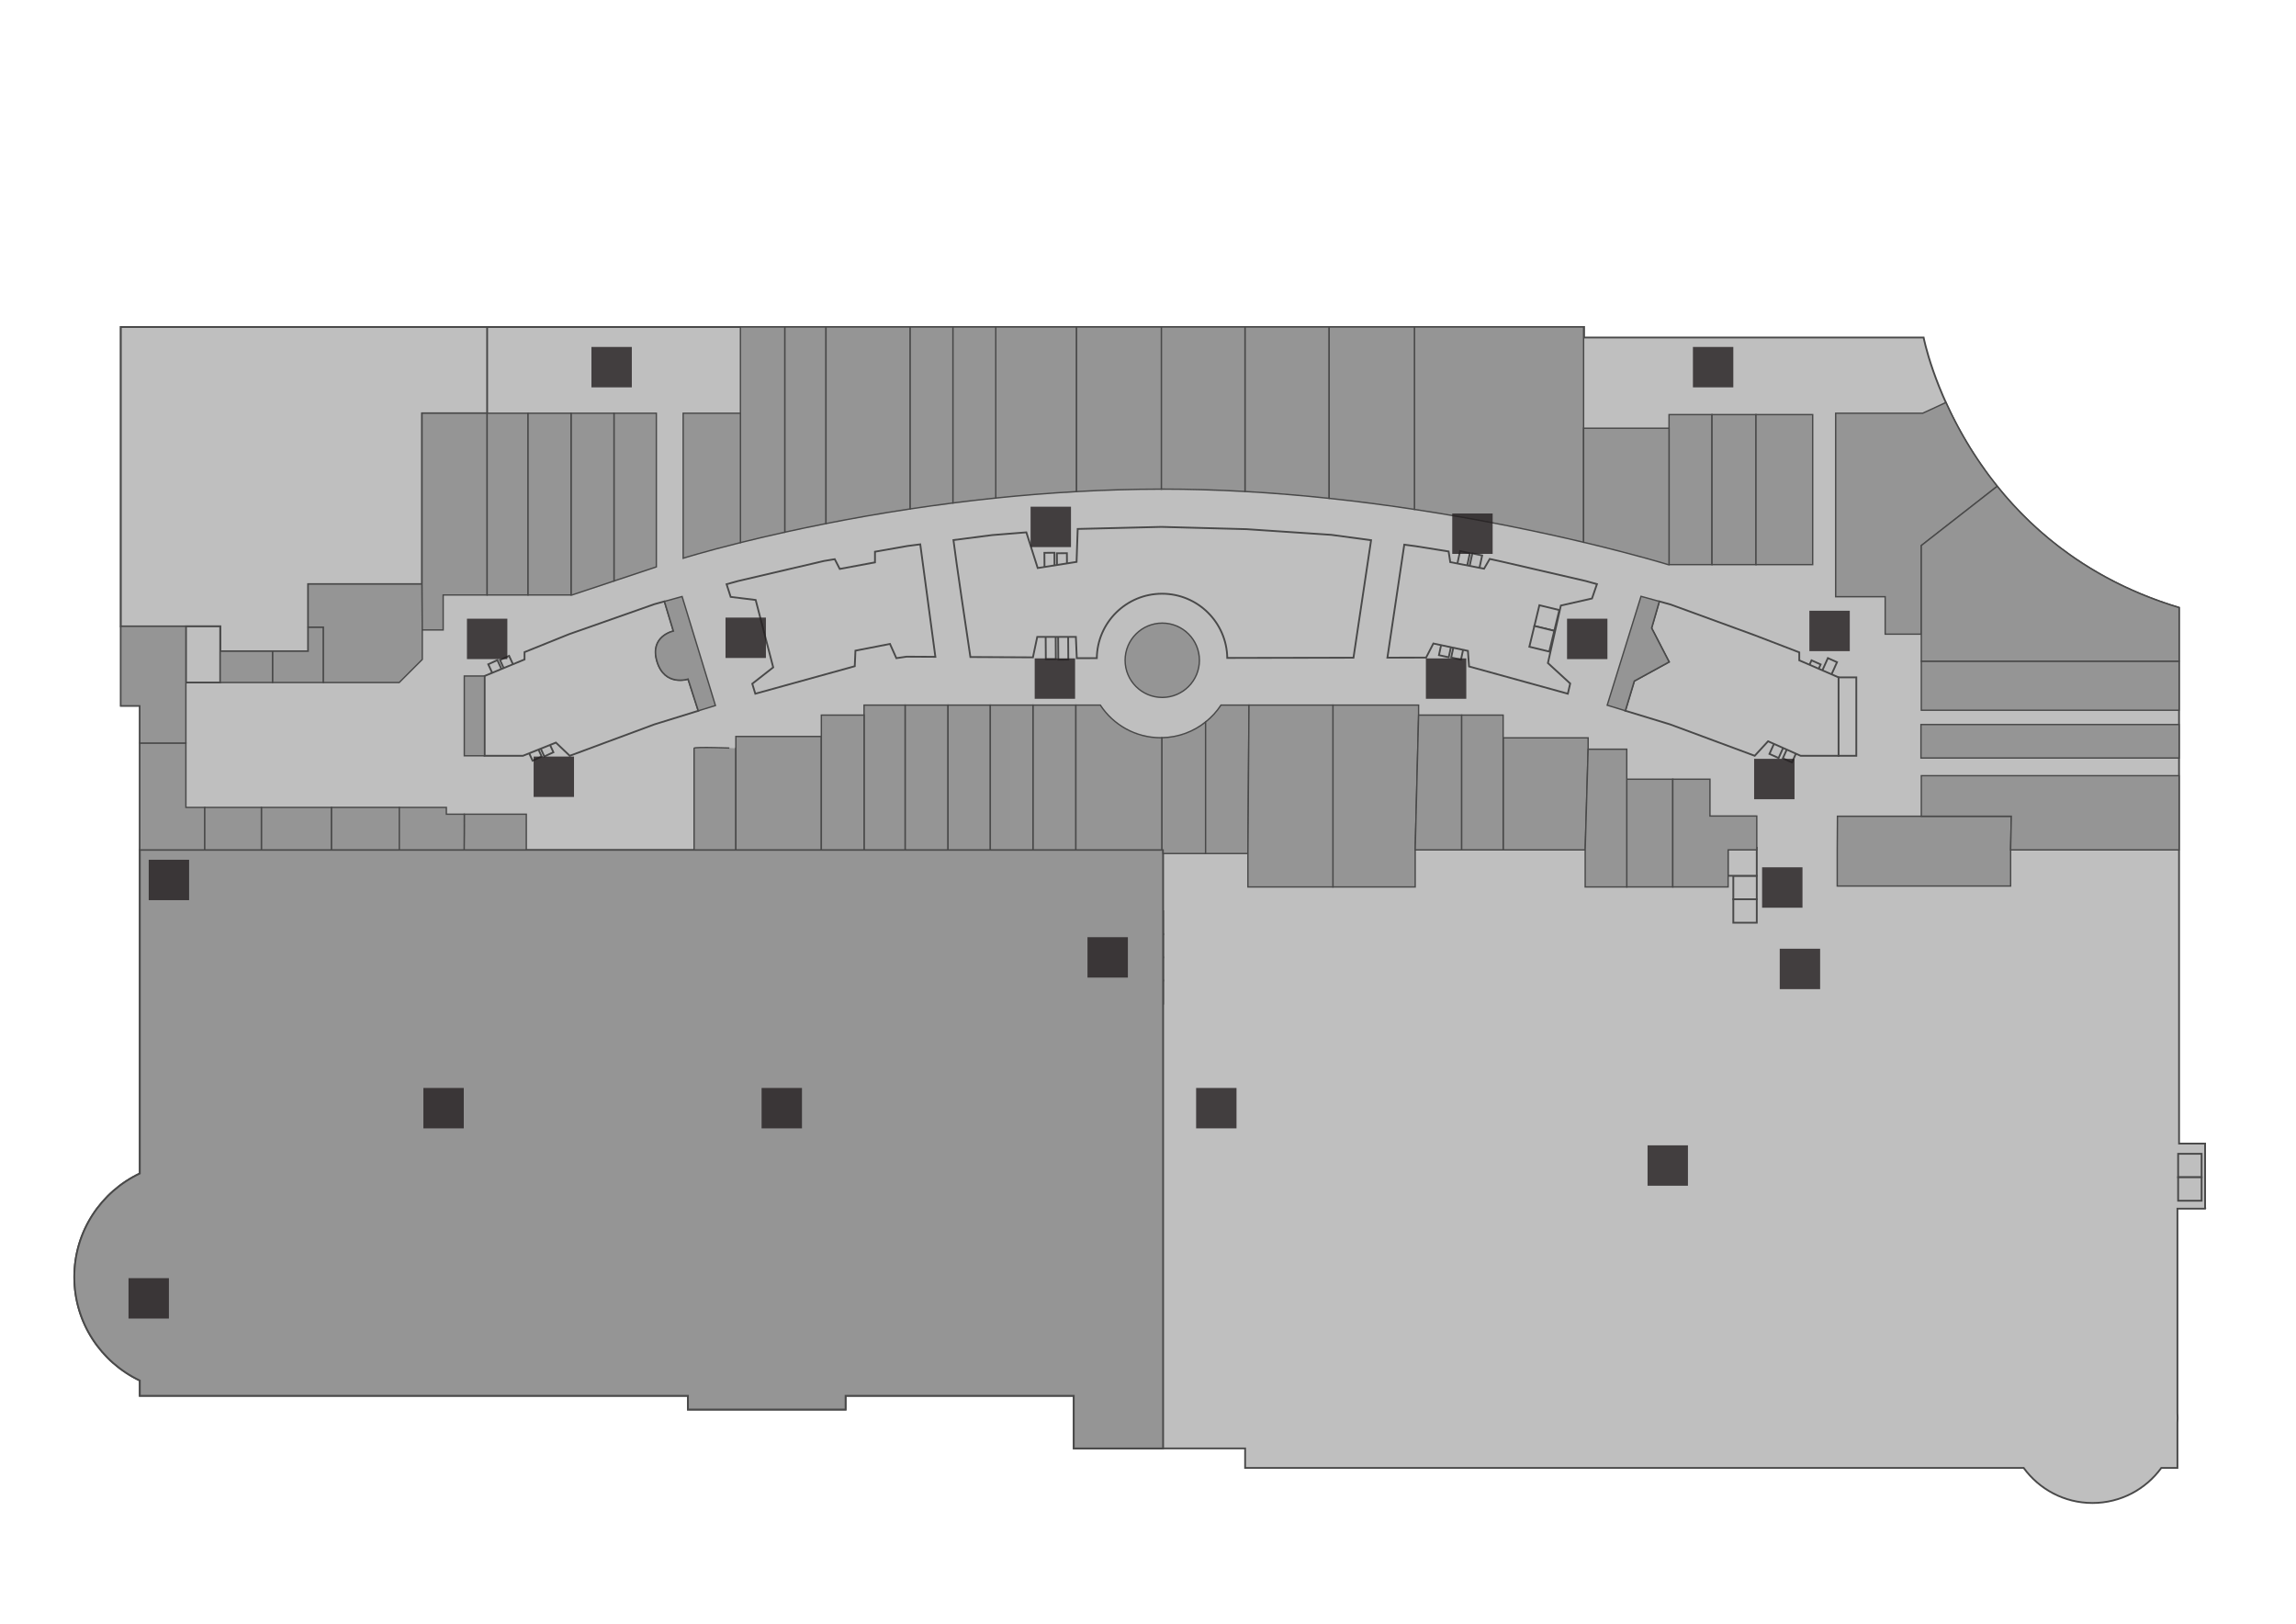 <?xml version="1.0" encoding="utf-8"?>
<!-- Generator: Adobe Illustrator 16.0.0, SVG Export Plug-In . SVG Version: 6.00 Build 0)  -->
<!DOCTYPE svg PUBLIC "-//W3C//DTD SVG 1.1//EN" "http://www.w3.org/Graphics/SVG/1.1/DTD/svg11.dtd">
<svg version="1.1" id="Layer_1" xmlns="http://www.w3.org/2000/svg" xmlns:xlink="http://www.w3.org/1999/xlink" x="0px" y="0px"
	 width="841.89px" height="595.281px" viewBox="0 0 841.89 595.281" enable-background="new 0 0 841.89 595.281"
	 xml:space="preserve">
<g id="background">
	<rect fill="#FFFFFF" width="841.89" height="595.281"/>
</g>
<g id="etc">
	<path fill="#BFBFBF" stroke="#494949" stroke-width="0.66" stroke-miterlimit="10" d="M808.558,443.117v-23.863h-9.545V222.769
		c-79.35-23.864-93.668-99.037-93.668-99.037H580.853v-3.843H44.302v138.875h6.96v171.458
		c-14.196,6.732-24.017,21.189-24.017,37.947s9.82,31.217,24.017,37.949v5.605h200.991v5.037h57.805v-5.037h83.657v19.291h62.843
		v7.158h285.479c5.676,7.785,14.859,12.85,25.229,12.85c10.371,0,19.557-5.064,25.23-12.85h5.918v-16.498
		c0.037-0.615,0.061-1.236,0.061-1.861s-0.021-1.248-0.061-1.863v-74.836h10.145V443.117z"/>
	
		<rect x="279.909" y="222.796" transform="matrix(-0.247 -0.969 0.969 -0.247 134.335 557.513)" fill="#BFBFBF" stroke="#494949" stroke-width="0.66" stroke-miterlimit="10" width="7.832" height="7.511"/>
	
		<rect x="281.844" y="230.357" transform="matrix(-0.247 -0.969 0.969 -0.247 129.457 568.83)" fill="#BFBFBF" stroke="#494949" stroke-width="0.66" stroke-miterlimit="10" width="7.831" height="7.511"/>
	
		<rect x="529.822" y="221.75" transform="matrix(-0.978 -0.21 0.21 -0.978 1002.816 569.104)" fill="#BFBFBF" stroke="#494949" stroke-width="0.66" stroke-miterlimit="10" width="3.672" height="18.998"/>
	
		<rect x="534.264" y="222.897" transform="matrix(-0.978 -0.211 0.211 -0.978 1011.188 572.543)" fill="#BFBFBF" stroke="#494949" stroke-width="0.66" stroke-miterlimit="10" width="3.67" height="18.997"/>
	
		<rect x="533.618" y="202.096" transform="matrix(-0.978 -0.21 0.21 -0.978 1014.417 531.086)" fill="#BFBFBF" stroke="#494949" stroke-width="0.66" stroke-miterlimit="10" width="3.67" height="18.998"/>
	
		<rect x="538.06" y="203.243" transform="matrix(-0.978 -0.211 0.211 -0.978 1022.798 534.529)" fill="#BFBFBF" stroke="#494949" stroke-width="0.66" stroke-miterlimit="10" width="3.668" height="18.996"/>
	
		<rect x="656.171" y="241.451" transform="matrix(0.912 0.41 -0.41 0.912 164.807 -247.147)" fill="#BFBFBF" stroke="#494949" stroke-width="0.66" stroke-miterlimit="10" width="3.671" height="37.619"/>
	
		<rect x="661.628" y="240.518" transform="matrix(0.912 0.41 -0.41 0.912 165.451 -249.352)" fill="#BFBFBF" stroke="#494949" stroke-width="0.66" stroke-miterlimit="10" width="3.671" height="40.277"/>
	
		<rect x="187.146" y="241.061" transform="matrix(-0.909 0.418 -0.418 -0.909 469.502 418.247)" fill="#BFBFBF" stroke="#494949" stroke-width="0.66" stroke-miterlimit="10" width="3.672" height="38.882"/>
	
		<rect x="191.455" y="239.492" transform="matrix(-0.909 0.418 -0.418 -0.909 477.065 413.459)" fill="#BFBFBF" stroke="#494949" stroke-width="0.66" stroke-miterlimit="10" width="3.669" height="38.882"/>
	
		<rect x="383.474" y="222.642" transform="matrix(-1 0.007 -0.007 -1 772.184 461.615)" fill="#BFBFBF" stroke="#494949" stroke-width="0.66" stroke-miterlimit="10" width="3.671" height="18.951"/>
	
		<rect x="388.049" y="222.803" transform="matrix(-1 0.007 -0.007 -1 781.334 461.905)" fill="#BFBFBF" stroke="#494949" stroke-width="0.66" stroke-miterlimit="10" width="3.669" height="18.95"/>
	
		<rect x="383.081" y="202.58" transform="matrix(-1 0.007 -0.007 -1 771.263 421.495)" fill="#BFBFBF" stroke="#494949" stroke-width="0.66" stroke-miterlimit="10" width="3.671" height="18.951"/>
	
		<rect x="387.658" y="202.741" transform="matrix(-1 0.007 -0.007 -1 780.417 421.783)" fill="#BFBFBF" stroke="#494949" stroke-width="0.66" stroke-miterlimit="10" width="3.669" height="18.95"/>
	<path fill="#BFBFBF" stroke="#494949" stroke-width="0.66" stroke-miterlimit="10" d="M332.75,200.167l-11.917,2.098v3.902
		l-12.917,2.417L306.083,205l-4,0.667l-31.417,7.34l-4.248,1.174c0.593,1.856,1.499,4.652,1.499,4.652l9.167,1.125l6.43,24.708
		l-7.68,6l1.118,3.664l36.464-10.081l0.25-5.709l12.667-2.458l2.333,5.217l3.75-0.55l10.56,0.057l-5.543-41.243L332.75,200.167z"/>
	<path fill="#BFBFBF" stroke="#494949" stroke-width="0.66" stroke-miterlimit="10" d="M240.938,242.5
		c-2.813-9.313,6-11.125,6-11.125l-3.29-10.897l-3.73,1.031l-31.25,10.991l-16.333,6.583v2.69l-14.667,6.06v29.25h14.083
		l12.083-4.833l5.083,4.833l31-11.5l16.143-4.991l-3.747-11.655C252.313,248.938,243.75,251.813,240.938,242.5z"/>
	<polygon fill="#BFBFBF" stroke="#494949" stroke-width="0.66" stroke-miterlimit="10" points="659.75,242.087 659.75,239.167 
		643.5,232.917 612.583,221.627 608.421,220.475 605.583,230.265 612,242.667 599.251,249.667 595.96,260.568 612.416,265.583 
		643.416,277.083 648.308,271.761 660.25,277.083 674.166,277.083 674.166,248.333 	"/>
	<polygon fill="#BFBFBF" stroke="#494949" stroke-width="0.66" stroke-miterlimit="10" points="567.583,243.083 572.333,222 
		583.751,219.417 585.566,214.148 581.417,213 550.417,205.833 546.25,204.917 544.167,208.5 531.775,206.083 531.167,202.167 
		519.166,200.25 514.916,199.679 508.73,241.107 522.916,241.083 525.583,235.917 538.25,238.618 538.666,244.333 574.888,254.328 
		575.751,250.583 	"/>
	<path fill="#BFBFBF" stroke="#494949" stroke-width="0.66" stroke-miterlimit="10" d="M488.166,196.083L457.083,194l-31.209-0.833
		l-30.708,0.75L394.75,206l-14.25,2.25l-4.167-13.083l-12.5,1l-14.228,1.831c0.886,7.258,4.883,34.019,6.213,42.879L378.75,241
		l1.583-7.5H394.5l0.333,7.8l7.341-0.012c0.164-13.073,10.808-23.622,23.919-23.622c13.084,0,23.709,10.505,23.916,23.541
		l46.281-0.079l6.453-43.085L488.166,196.083z"/>
	
		<rect x="417.626" y="334.044" fill="#BFBFBF" stroke="#494949" stroke-width="0.66" stroke-miterlimit="10" width="8.858" height="8.472"/>
	
		<rect x="417.626" y="342.516" fill="#BFBFBF" stroke="#494949" stroke-width="0.66" stroke-miterlimit="10" width="8.858" height="8.476"/>
	
		<rect x="417.626" y="350.99" fill="#BFBFBF" stroke="#494949" stroke-width="0.66" stroke-miterlimit="10" width="8.858" height="8.475"/>
	
		<rect x="417.626" y="359.464" fill="#BFBFBF" stroke="#494949" stroke-width="0.66" stroke-miterlimit="10" width="8.858" height="8.475"/>
	
		<rect x="798.671" y="423.001" fill="#BFBFBF" stroke="#494949" stroke-width="0.66" stroke-miterlimit="10" width="8.604" height="8.602"/>
	
		<rect x="798.671" y="431.603" fill="#BFBFBF" stroke="#494949" stroke-width="0.66" stroke-miterlimit="10" width="8.604" height="8.602"/>
	
		<rect x="169.876" y="402.271" transform="matrix(-0.004 1 -1 -0.004 585.048 242.72)" fill="#BFBFBF" stroke="#494949" stroke-width="0.66" stroke-miterlimit="10" width="3.671" height="20.586"/>
	
		<rect x="149.579" y="402.576" transform="matrix(-0.004 1 -1 -0.004 564.964 263.323)" fill="#BFBFBF" stroke="#494949" stroke-width="0.66" stroke-miterlimit="10" width="3.671" height="20.586"/>
	
		<rect x="274.041" y="402.269" transform="matrix(-0.004 1 -1 -0.004 689.683 138.554)" fill="#BFBFBF" stroke="#494949" stroke-width="0.66" stroke-miterlimit="10" width="3.671" height="20.586"/>
	
		<rect x="295.124" y="402.269" transform="matrix(-0.004 1 -1 -0.004 710.861 117.472)" fill="#BFBFBF" stroke="#494949" stroke-width="0.66" stroke-miterlimit="10" width="3.67" height="20.586"/>
	
		<rect x="273.332" y="385.949" transform="matrix(-0.004 1 -1 -0.004 672.65 122.868)" fill="#BFBFBF" stroke="#494949" stroke-width="0.66" stroke-miterlimit="10" width="3.672" height="20.586"/>
	
		<rect x="294.644" y="386.373" transform="matrix(-0.004 1 -1 -0.004 694.482 101.984)" fill="#BFBFBF" stroke="#494949" stroke-width="0.66" stroke-miterlimit="10" width="3.671" height="20.586"/>
	
		<rect x="150.176" y="386.362" transform="matrix(-0.005 1 -1 -0.005 549.735 246.894)" fill="#BFBFBF" stroke="#494949" stroke-width="0.66" stroke-miterlimit="10" width="3.668" height="21.277"/>
	
		<rect x="171.47" y="386.361" transform="matrix(-0.005 1 -1 -0.005 571.13 225.599)" fill="#BFBFBF" stroke="#494949" stroke-width="0.66" stroke-miterlimit="10" width="3.67" height="21.277"/>
	
		<rect x="635.566" y="321.074" fill="#BFBFBF" stroke="#494949" stroke-width="0.66" stroke-miterlimit="10" width="8.602" height="8.604"/>
	
		<rect x="633.513" y="310.804" fill="#BFBFBF" stroke="#494949" stroke-width="0.66" stroke-miterlimit="10" width="10.654" height="10.271"/>
	
		<rect x="635.566" y="329.677" fill="#BFBFBF" stroke="#494949" stroke-width="0.66" stroke-miterlimit="10" width="8.602" height="8.601"/>
	
		<rect x="563.368" y="222.887" transform="matrix(0.235 -0.972 0.972 0.235 213.584 724.714)" fill="#BFBFBF" stroke="#494949" stroke-width="0.66" stroke-miterlimit="10" width="7.831" height="7.511"/>
	
		<rect x="561.517" y="230.495" transform="matrix(0.235 -0.972 0.972 0.235 204.783 728.738)" fill="#BFBFBF" stroke="#494949" stroke-width="0.66" stroke-miterlimit="10" width="7.832" height="7.509"/>
	<polygon fill="#BFBFBF" stroke="#494949" stroke-width="0.66" stroke-miterlimit="10" points="80.75,238.75 113,238.75 
		113,214.125 154.75,214.125 154.75,151.5 178.625,151.5 178.625,119.889 44.302,119.889 44.302,229.625 80.75,229.625 	"/>
	<polygon fill="#BFBFBF" stroke="#494949" stroke-width="0.66" stroke-miterlimit="10" points="80.75,229.625 68.167,229.625 
		68.167,250.22 80.75,250.22 80.75,238.75 	"/>
	
		<rect x="674.166" y="248.333" fill="#BFBFBF" stroke="#494949" stroke-width="0.66" stroke-miterlimit="10" width="6.502" height="28.75"/>
</g>
<g id="rooms">
	<path id="central-department-store" fill="#959595" stroke="#494949" stroke-width="0.66" stroke-miterlimit="10" d="M51.263,311.583v118.639
		c-14.196,6.732-24.017,21.191-24.017,37.949c0,16.756,9.82,31.215,24.017,37.949v5.604h200.991v5.039h57.805v-5.039h83.657v19.291
		h32.77V311.583H51.263z"/>
	<rect id="r320-2" x="704.375" y="265.625" fill="#959595" stroke="#494949" stroke-width="0.5" stroke-miterlimit="10" width="94.639" height="12.271"/>
	<polygon id="r322" fill="#959595" stroke="#494949" stroke-width="0.5" stroke-miterlimit="10" points="704.5,299.25 
		673.75,299.25 673.667,311.583 673.667,324.833 737.25,324.833 737.25,311.583 737.5,299.25 	"/>
	<polygon id="r321" fill="#959595" stroke="#494949" stroke-width="0.5" stroke-miterlimit="10" points="799.013,284.375 
		704.5,284.375 704.5,299.25 737.5,299.25 737.25,311.583 799.013,311.583 	"/>
	<path id="r318" fill="#959595" stroke="#494949" stroke-width="0.5" stroke-miterlimit="10" d="M732.32,178.289
		c-8.641-10.751-14.68-21.582-18.812-30.728L705,151.5h-31.902v67.268h18.152V232.5h13.25V200L732.32,178.289z"/>
	<path id="r309" fill="#959595" stroke="#494949" stroke-width="0.5" stroke-miterlimit="10" d="M365.125,119.889v62.697
		c9.536-0.986,19.439-1.797,29.625-2.365v-60.332H365.125z"/>
	<path id="r310" fill="#959595" stroke="#494949" stroke-width="0.5" stroke-miterlimit="10" d="M394.75,119.889v60.332
		c10.129-0.564,20.533-0.887,31.125-0.899v-59.433H394.75L394.75,119.889z"/>
	<path id="r306-3" fill="#959595" stroke="#494949" stroke-width="0.5" stroke-miterlimit="10" d="M287.75,119.889v75.228
		c4.682-1.035,9.732-2.099,15.125-3.164v-72.064H287.75z"/>
	<path id="r306-1-306-2" fill="#959595" stroke="#494949" stroke-width="0.5" stroke-miterlimit="10" d="M271.5,119.889V151.5
		v47.432c4.728-1.178,10.172-2.471,16.25-3.815v-75.228H271.5L271.5,119.889z"/>
	<path id="r305" fill="#959595" stroke="#494949" stroke-width="0.5" stroke-miterlimit="10" d="M250.5,151.5v53.167
		c0,0,7.644-2.406,21-5.734V151.5H250.5z"/>
	<path id="r307" fill="#959595" stroke="#494949" stroke-width="0.5" stroke-miterlimit="10" d="M302.875,119.889v72.064
		c9.347-1.845,19.709-3.687,30.875-5.374v-66.691L302.875,119.889L302.875,119.889z"/>
	<path id="r312" fill="#959595" stroke="#494949" stroke-width="0.5" stroke-miterlimit="10" d="M456.5,119.889v60.297
		c10.518,0.59,20.852,1.455,30.875,2.52v-62.817H456.5L456.5,119.889z"/>
	<polygon id="r317-1" fill="#959595" stroke="#494949" stroke-width="0.5" stroke-miterlimit="10" points="612,152 612,157 612,207 
		627.75,207 627.75,152 	"/>
	
		<rect id="r317-2" x="627.75" y="152" fill="#959595" stroke="#494949" stroke-width="0.5" stroke-miterlimit="10" width="16.125" height="55"/>
	
		<rect id="r317-3" x="643.875" y="152" fill="#959595" stroke="#494949" stroke-width="0.5" stroke-miterlimit="10" width="20.793" height="55"/>
	<path id="r314-315" fill="#959595" stroke="#494949" stroke-width="0.5" stroke-miterlimit="10" d="M580.667,119.889h-62.043
		v66.861c24.514,3.722,45.947,8.237,62.043,12.059V157V119.889z"/>
	<path id="r313" fill="#959595" stroke="#494949" stroke-width="0.5" stroke-miterlimit="10" d="M487.375,119.889v62.817
		c10.826,1.15,21.291,2.532,31.25,4.044v-66.861H487.375z"/>
	<path id="r311-1-311-2" fill="#959595" stroke="#494949" stroke-width="0.5" stroke-miterlimit="10" d="M441,119.889h-15.125
		v59.433c0.203,0,0.406-0.002,0.609-0.002c4.857,0,9.699,0.075,14.516,0.211c5.203,0.146,10.373,0.368,15.5,0.656V119.89
		L441,119.889L441,119.889z"/>
	<path id="r316" fill="#959595" stroke="#494949" stroke-width="0.5" stroke-miterlimit="10" d="M580.667,157v41.81
		c19.357,4.597,31,8.19,31,8.19H612v-50H580.667z"/>
	<path id="r328-2" fill="#959595" stroke="#494949" stroke-width="0.5" stroke-miterlimit="10" d="M426,270.455v41.128h0.484v1.334
		h15.578v-48.229C437.644,268.219,432.074,270.36,426,270.455z"/>
	
		<rect id="r331-1" x="331.875" y="258.5" fill="#959595" stroke="#494949" stroke-width="0.5" stroke-miterlimit="10" width="15.75" height="53.083"/>
	
		<rect id="r331-2" x="347.625" y="258.5" fill="#959595" stroke="#494949" stroke-width="0.5" stroke-miterlimit="10" width="15.5" height="53.083"/>
	
		<rect id="r330-1" x="378.75" y="258.5" fill="#959595" stroke="#494949" stroke-width="0.5" stroke-miterlimit="10" width="15.75" height="53.083"/>
	<path id="r329" fill="#959595" stroke="#494949" stroke-width="0.5" stroke-miterlimit="10" d="M425.582,270.468
		c-9.257,0-17.399-4.763-22.122-11.968h-8.96v53.083H426v-41.128C425.861,270.457,425.722,270.468,425.582,270.468z"/>
	
		<rect id="r330-2" x="363.125" y="258.5" fill="#959595" stroke="#494949" stroke-width="0.5" stroke-miterlimit="10" width="15.625" height="53.083"/>
	<path id="r334" fill="#959595" stroke="#494949" stroke-width="0.5" stroke-miterlimit="10" d="M254.5,274.333
		c0,0.508,0,25.439,0,37.25h15.333v-37.25C269.833,274.333,254.5,273.667,254.5,274.333z"/>
	<polygon id="r332-1" fill="#959595" stroke="#494949" stroke-width="0.5" stroke-miterlimit="10" points="316.833,258.5 
		316.833,262.167 316.833,311.583 331.875,311.583 331.875,258.5 	"/>
	<polygon id="r333" fill="#959595" stroke="#494949" stroke-width="0.5" stroke-miterlimit="10" points="269.833,270 
		269.833,274.333 269.833,311.583 301.166,311.583 301.166,270 	"/>
	<polygon id="r332-2" fill="#959595" stroke="#494949" stroke-width="0.5" stroke-miterlimit="10" points="301.166,262.167 
		301.166,270 301.166,311.583 316.833,311.583 316.833,262.167 	"/>
	<path id="r328-1" fill="#959595" stroke="#494949" stroke-width="0.5" stroke-miterlimit="10" d="M447.705,258.5
		c-1.541,2.352-3.453,4.437-5.643,6.188v48.229h15.521l0.395-54.417H447.705z"/>
	<polygon id="r324-1-324-2" fill="#959595" stroke="#494949" stroke-width="0.5" stroke-miterlimit="10" points="566.75,270.5 
		551.167,270.5 551.167,311.583 566.75,311.583 581.25,311.583 582.333,274.667 582.333,270.5 	"/>
	
		<rect id="r323-2" x="596.5" y="285.667" fill="#959595" stroke="#494949" stroke-width="0.5" stroke-miterlimit="10" width="16.875" height="39.5"/>
	<polygon id="r323-1" fill="#959595" stroke="#494949" stroke-width="0.5" stroke-miterlimit="10" points="627,299.167 627,285.667 
		613.375,285.667 613.375,325.167 633.666,325.167 633.666,311.583 644.167,311.583 644.167,299.167 	"/>
	<polygon id="r323-3" fill="#959595" stroke="#494949" stroke-width="0.5" stroke-miterlimit="10" points="596.5,274.667 
		582.333,274.667 581.25,311.583 581.25,325.167 596.5,325.167 596.5,285.667 	"/>
	<polygon id="r326" fill="#959595" stroke="#494949" stroke-width="0.5" stroke-miterlimit="10" points="520.167,258.5 
		488.75,258.5 488.75,325.167 518.917,325.167 518.917,311.583 520.167,262.167 	"/>
	<polygon id="r327-1-327-2" fill="#959595" stroke="#494949" stroke-width="0.5" stroke-miterlimit="10" points="457.978,258.5 
		457.583,312.917 457.583,325.167 488.75,325.167 488.75,258.5 	"/>
	<polygon id="r325-2" fill="#959595" stroke="#494949" stroke-width="0.5" stroke-miterlimit="10" points="520.167,262.167 
		518.917,311.583 535.962,311.583 535.962,262.167 	"/>
	<polygon id="r325-1" fill="#959595" stroke="#494949" stroke-width="0.5" stroke-miterlimit="10" points="551.167,262.167 
		535.962,262.167 535.962,311.583 551.167,311.583 551.167,270.5 	"/>
	<path id="r340-341-1" fill="#959595" stroke="#494949" stroke-width="0.5" stroke-miterlimit="10" d="M51.263,311.583h23.821V296
		h-6.917v-23.583c-5.522,0-11.754,0-16.904,0V311.583z"/>
	
		<rect id="r337" x="121.5" y="296" fill="#959595" stroke="#494949" stroke-width="0.5" stroke-miterlimit="10" width="24.917" height="15.583"/>
	<path id="r338" fill="#959595" stroke="#494949" stroke-width="0.5" stroke-miterlimit="10" d="M121.5,311.583V296H95.833
		c0,4.184,0,11.487,0,15.583H121.5z"/>
	<path id="r335" fill="#959595" stroke="#494949" stroke-width="0.5" stroke-miterlimit="10" d="M170.18,311.583h22.803V298.5
		h-22.748C170.259,302.089,170.206,308.694,170.18,311.583z"/>
	<path id="r336" fill="#959595" stroke="#494949" stroke-width="0.5" stroke-miterlimit="10" d="M170.18,311.583
		c0.026-2.89,0.079-9.494,0.055-13.084h-6.567V296h-17.25v15.583H170.18z"/>
	<path id="r339" fill="#959595" stroke="#494949" stroke-width="0.5" stroke-miterlimit="10" d="M95.833,311.583
		c0-4.097,0-11.399,0-15.583h-20.75v15.583H95.833z"/>
	<path id="r341-2" fill="#959595" stroke="#494949" stroke-width="0.5" stroke-miterlimit="10" d="M44.302,229.625v29.14h6.96
		v13.652c5.15,0,11.382,0,16.904,0V250.22v-20.595H44.302z"/>
	<polygon id="r344" fill="#959595" stroke="#494949" stroke-width="0.5" stroke-miterlimit="10" points="113,229.917 113,238.75 
		99.917,238.75 99.917,250.22 118.583,250.22 118.583,229.917 	"/>
	
		<rect id="r343" x="80.75" y="238.75" fill="#959595" stroke="#494949" stroke-width="0.5" stroke-miterlimit="10" width="19.167" height="11.47"/>
	<polygon id="r345" fill="#959595" stroke="#494949" stroke-width="0.5" stroke-miterlimit="10" points="113,214.125 113,229.917 
		118.583,229.917 118.583,250.22 146.387,250.22 154.833,241.773 154.833,230.952 154.75,214.125 	"/>
	<polygon id="r302" fill="#959595" stroke="#494949" stroke-width="0.5" stroke-miterlimit="10" points="154.75,151.5 
		154.75,214.125 154.833,230.952 162.5,230.952 162.5,218.125 178.625,218.125 178.625,151.5 	"/>
	
		<rect id="r303-1" x="178.625" y="151.5" fill="#959595" stroke="#494949" stroke-width="0.5" stroke-miterlimit="10" width="15" height="66.625"/>
	<polygon id="r304-3" fill="#959595" stroke="#494949" stroke-width="0.5" stroke-miterlimit="10" points="240.667,151.5 
		225.125,151.5 225.125,213.007 240.667,207.833 	"/>
	<polygon id="r304-2" fill="#959595" stroke="#494949" stroke-width="0.5" stroke-miterlimit="10" points="209.375,151.5 
		209.375,218.125 209.75,218.125 225.125,213.007 225.125,151.5 	"/>
	
		<rect id="r303-2" x="193.625" y="151.5" fill="#959595" stroke="#494949" stroke-width="0.5" stroke-miterlimit="10" width="15.75" height="66.625"/>
	<path id="k302" fill="#959595" stroke="#494949" stroke-width="0.5" stroke-miterlimit="10" d="M243.647,220.478l3.29,10.897
		c0,0-8.813,1.813-6,11.125s11.375,6.438,11.375,6.438l3.747,11.655l6.27-1.938l-12.217-39.964L243.647,220.478z"/>
	<polygon id="k304" fill="#959595" stroke="#494949" stroke-width="0.5" stroke-miterlimit="10" points="612,242.667 
		605.583,230.265 608.421,220.475 601.726,218.622 589.324,258.545 595.96,260.568 599.251,249.667 	"/>
	
		<rect x="170.241" y="247.833" fill="#959595" stroke="#494949" stroke-width="0.5" stroke-miterlimit="10" width="7.426" height="29.25"/>
	<circle fill="#959595" stroke="#494949" stroke-width="0.5" stroke-miterlimit="10" cx="426.175" cy="242.064" r="13.625"/>
	<path id="r308" fill="#959595" stroke="#494949" stroke-width="0.5" stroke-miterlimit="10" d="M333.75,119.889v66.691
		c5.068-0.765,10.305-1.497,15.688-2.183v-64.508H333.75z"/>
	<path id="r308a" fill="#959595" stroke="#494949" stroke-width="0.5" stroke-miterlimit="10" d="M365.125,119.889h-15.688v64.508
		c5.103-0.65,10.334-1.258,15.688-1.812V119.889z"/>
	<path id="r320-1" fill="#959595" stroke="#494949" stroke-width="0.5" stroke-miterlimit="10" d="M704.5,260.388h94.514v-17.996
		c-9.906,0-34.547,0-94.514,0V260.388z"/>
	<path id="r319" fill="#959595" stroke="#494949" stroke-width="0.5" stroke-miterlimit="10" d="M732.32,178.289L704.5,200v32.5
		v9.892c59.967,0,84.605,0,94.514,0v-19.623C767.679,213.346,746.494,195.924,732.32,178.289z"/>
</g>
<g id="signs">
	<g id="toilet">
		<rect x="620.755" y="127.201" opacity="0.8" fill="#231F20" enable-background="new    " width="14.812" height="14.811"/>
		<rect x="216.863" y="127.201" opacity="0.8" fill="#231F20" enable-background="new    " width="14.811" height="14.811"/>
		<rect x="54.53" y="315.201" opacity="0.8" fill="#231F20" enable-background="new    " width="14.811" height="14.811"/>
	</g>
	<g id="escalator">
		<rect x="377.891" y="185.762" opacity="0.8" fill="#231F20" enable-background="new    " width="14.812" height="14.812"/>
		<rect x="171.22" y="226.828" opacity="0.8" fill="#231F20" enable-background="new    " width="14.811" height="14.811"/>
		<rect x="195.667" y="277.36" opacity="0.8" fill="#231F20" enable-background="new    " width="14.811" height="14.811"/>
		<rect x="379.399" y="241.375" opacity="0.8" fill="#231F20" enable-background="new    " width="14.811" height="14.811"/>
		<rect x="532.509" y="188.255" opacity="0.8" fill="#231F20" enable-background="new    " width="14.811" height="14.811"/>
		<rect x="522.843" y="241.375" opacity="0.8" fill="#231F20" enable-background="new    " width="14.811" height="14.811"/>
		<rect x="663.462" y="223.905" opacity="0.8" fill="#231F20" enable-background="new    " width="14.812" height="14.811"/>
		<rect x="643.197" y="278.201" opacity="0.8" fill="#231F20" enable-background="new    " width="14.811" height="14.811"/>
		<rect x="155.241" y="398.869" opacity="0.8" fill="#231F20" enable-background="new    " width="14.811" height="14.811"/>
		<rect x="279.256" y="398.869" opacity="0.8" fill="#231F20" enable-background="new    " width="14.811" height="14.811"/>
	</g>
	<g id="entrance">
		<rect x="438.589" y="398.869" opacity="0.8" fill="#231F20" enable-background="new    " width="14.812" height="14.811"/>
		<rect x="652.589" y="347.822" opacity="0.8" fill="#231F20" enable-background="new    " width="14.812" height="14.811"/>
	</g>
	<g id="lift">
		<rect x="266.031" y="226.414" opacity="0.8" fill="#231F20" enable-background="new    " width="14.811" height="14.811"/>
		<rect x="574.595" y="226.828" opacity="0.8" fill="#231F20" enable-background="new    " width="14.811" height="14.811"/>
		<rect x="398.756" y="343.585" opacity="0.8" fill="#231F20" enable-background="new    " width="14.812" height="14.811"/>
		<rect x="47.125" y="468.595" opacity="0.8" fill="#231F20" enable-background="new    " width="14.811" height="14.811"/>
		<rect x="646.119" y="317.97" opacity="0.8" fill="#231F20" enable-background="new    " width="14.811" height="14.811"/>
	</g>
	
		<rect id="parking" x="604.119" y="419.896" opacity="0.8" fill="#231F20" enable-background="new    " width="14.811" height="14.811"/>
</g>
</svg>
